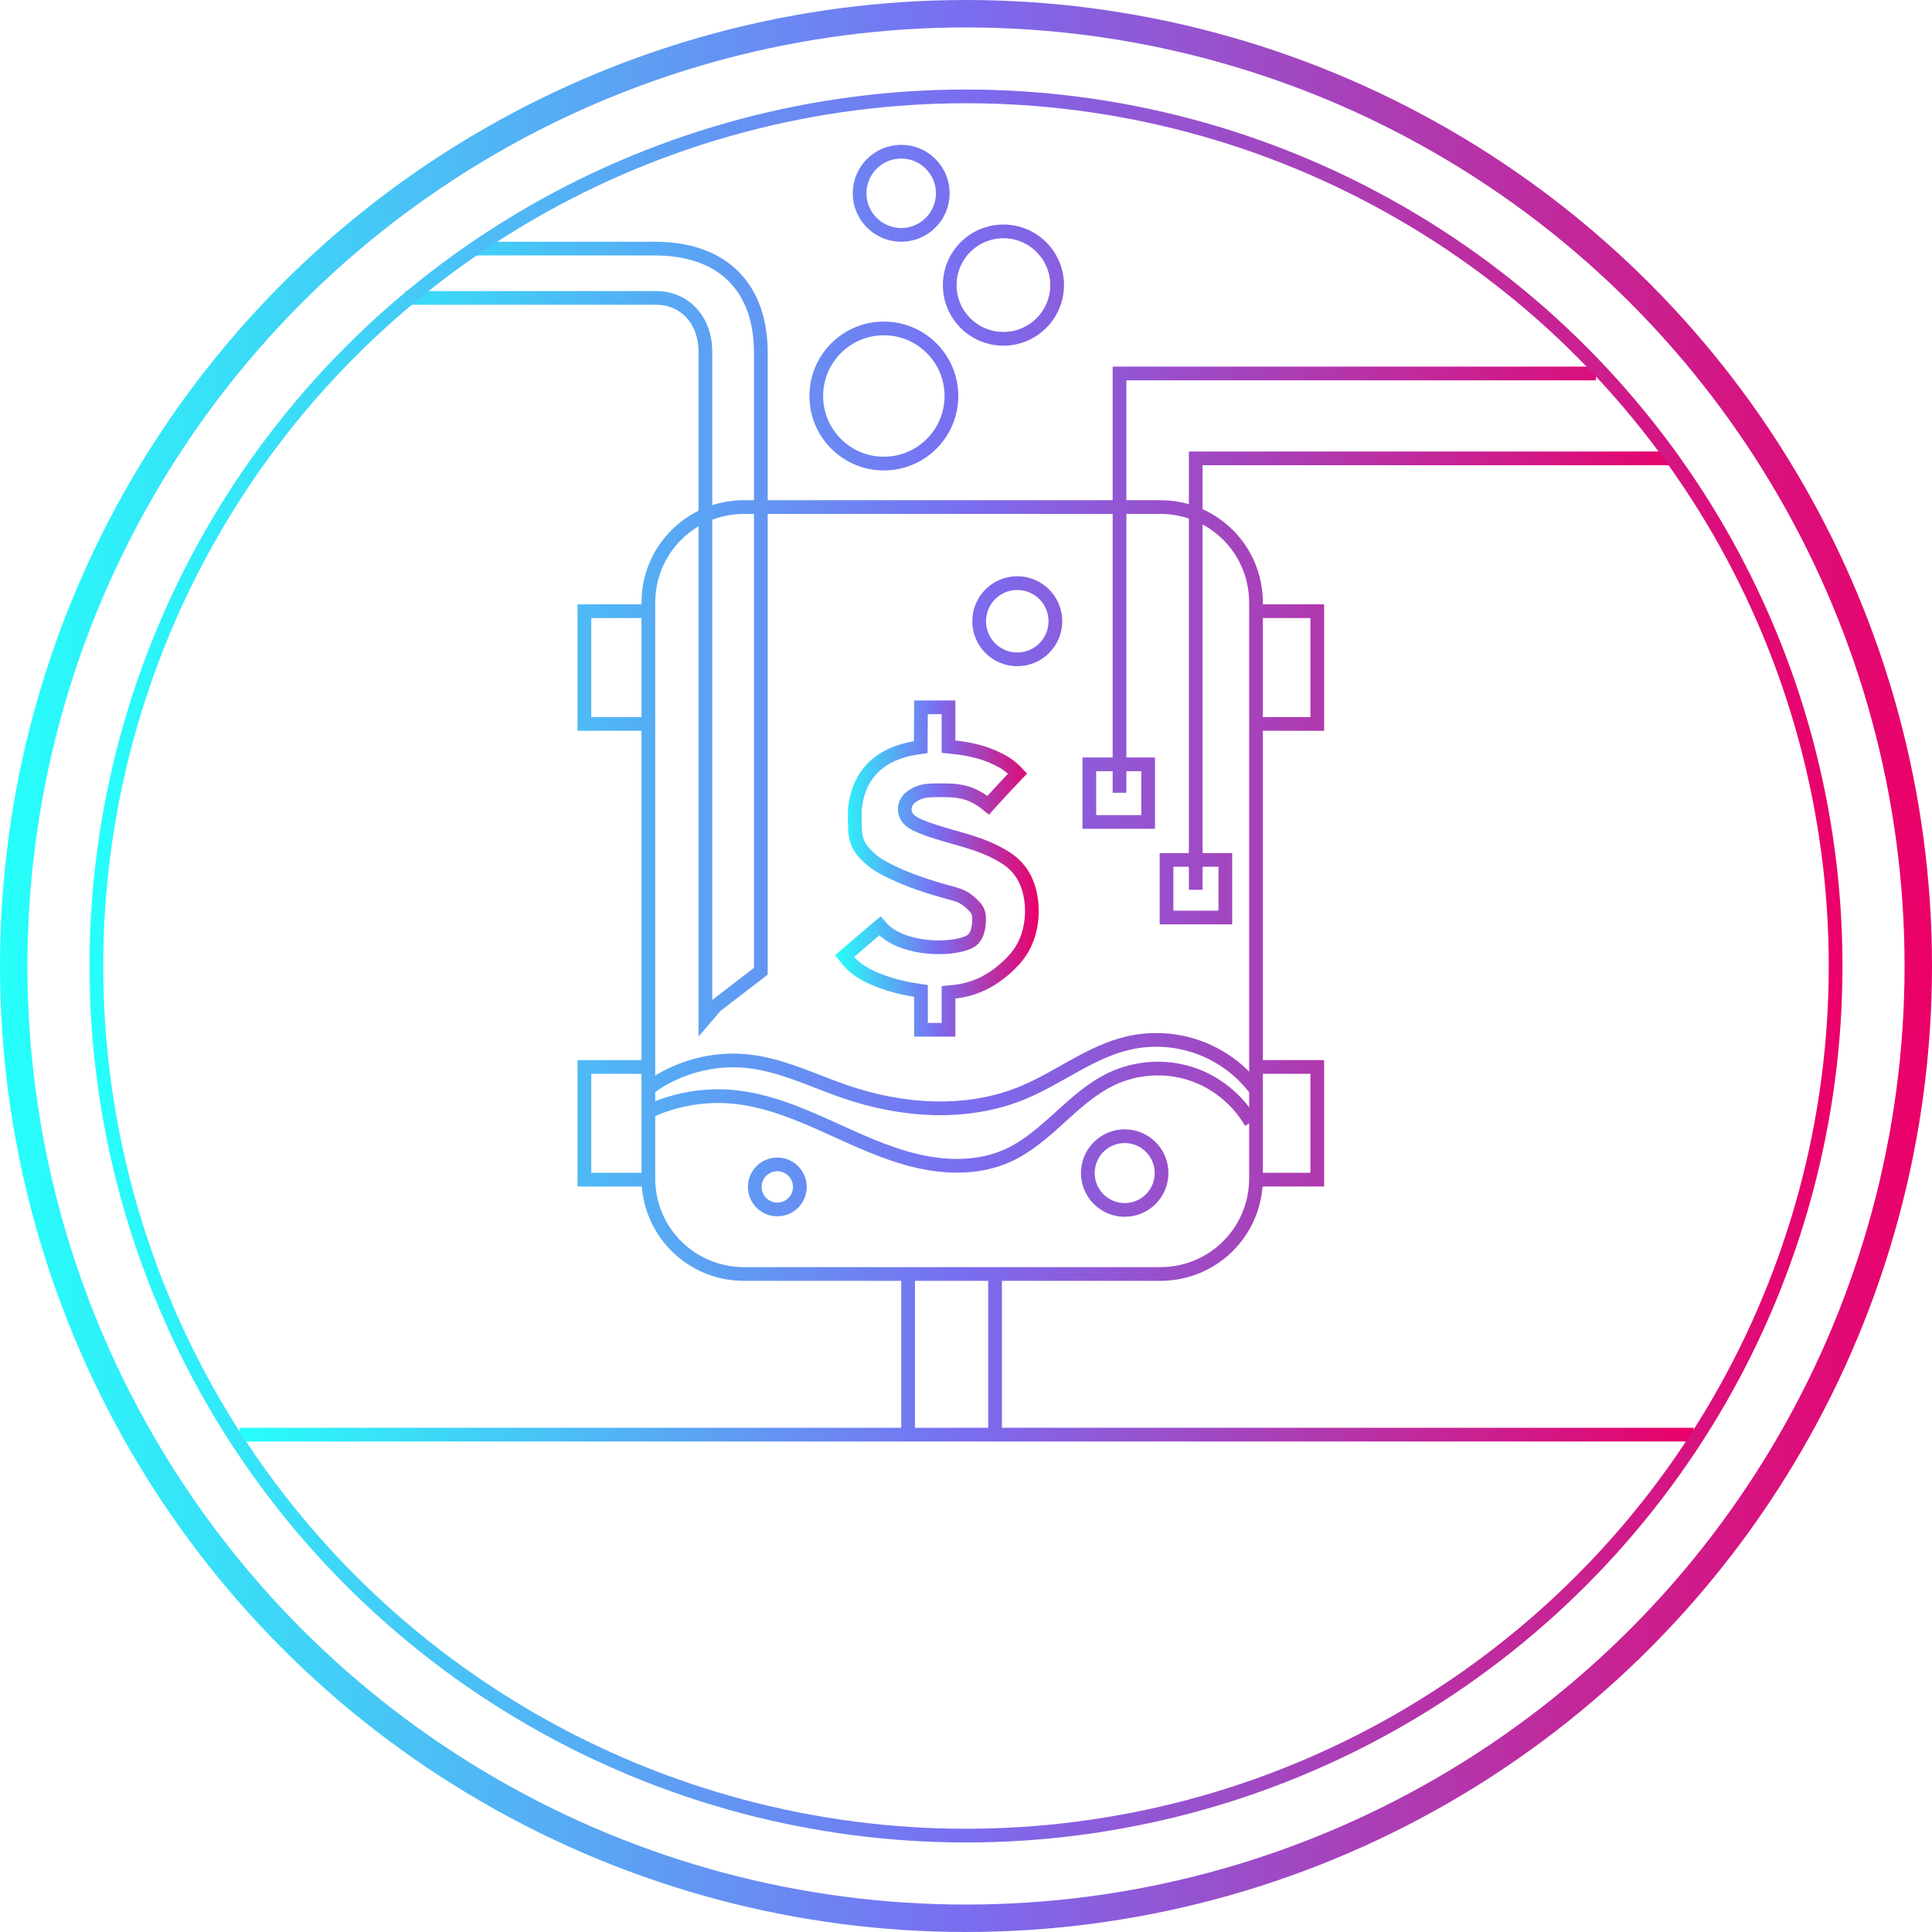 <?xml version="1.0" encoding="UTF-8" standalone="no"?>
<!-- Created with Inkscape (http://www.inkscape.org/) -->

<svg
   xmlns:dc="http://purl.org/dc/elements/1.1/"
   xmlns:cc="http://creativecommons.org/ns#"
   xmlns:rdf="http://www.w3.org/1999/02/22-rdf-syntax-ns#"
   xmlns:svg="http://www.w3.org/2000/svg"
   xmlns="http://www.w3.org/2000/svg"
   xmlns:xlink="http://www.w3.org/1999/xlink"
   xmlns:sodipodi="http://sodipodi.sourceforge.net/DTD/sodipodi-0.dtd"
   xmlns:inkscape="http://www.inkscape.org/namespaces/inkscape"
   width="281.605"
   height="281.605"
   viewBox="0 0 74.508 74.508"
   version="1.1"
   id="svg1028"
   inkscape:version="0.92.3 (2405546, 2018-03-11)">
  <defs
     id="defs1022">
    <linearGradient
       id="linearGradient5199-4-5"
       inkscape:collect="always">
      <stop
         id="stop5195"
         offset="0"
         style="stop-color:#26fffa;stop-opacity:1" />
      <stop
         style="stop-color:#7a6df0;stop-opacity:1"
         offset="0.5"
         id="stop5201" />
      <stop
         id="stop5197"
         offset="1"
         style="stop-color:#eb0068;stop-opacity:1" />
    </linearGradient>
    <filter
       inkscape:collect="always"
       style="color-interpolation-filters:sRGB"
       id="filter9890">
      <feBlend
         inkscape:collect="always"
         mode="screen"
         in2="BackgroundImage"
         id="feBlend9892" />
    </filter>
    <linearGradient
       inkscape:collect="always"
       xlink:href="#linearGradient5199-4-5"
       id="linearGradient9481-8-1"
       gradientUnits="userSpaceOnUse"
       gradientTransform="matrix(13.647,0,0,13.647,-626.817,-2885.508)"
       x1="47.893"
       y1="223.514"
       x2="68.127"
       y2="223.514" />
    <linearGradient
       inkscape:collect="always"
       xlink:href="#linearGradient5199-4-5"
       id="linearGradient6250"
       gradientUnits="userSpaceOnUse"
       gradientTransform="matrix(3.331,0,0,3.331,-236.133,-647.57)"
       x1="47.893"
       y1="223.514"
       x2="68.127"
       y2="223.514" />
    <linearGradient
       inkscape:collect="always"
       xlink:href="#linearGradient5199-4-5"
       id="linearGradient6248"
       gradientUnits="userSpaceOnUse"
       gradientTransform="matrix(3.648,0,0,3.648,-254.501,-718.346)"
       x1="47.893"
       y1="223.514"
       x2="68.127"
       y2="223.514" />
    <linearGradient
       gradientTransform="translate(-421.172,-287.692)"
       inkscape:collect="always"
       xlink:href="#linearGradient5199-4-5"
       id="linearGradient7454"
       x1="350.288"
       y1="378.084"
       x2="406.357"
       y2="378.084"
       gradientUnits="userSpaceOnUse" />
    <linearGradient
       inkscape:collect="always"
       xlink:href="#linearGradient5199-4-5"
       id="linearGradient7503"
       x1="350.288"
       y1="378.084"
       x2="406.357"
       y2="378.084"
       gradientUnits="userSpaceOnUse" />
    <inkscape:path-effect
       is_visible="true"
       id="path-effect7434"
       effect="spiro" />
    <inkscape:path-effect
       effect="spiro"
       id="path-effect7430"
       is_visible="true" />
    <linearGradient
       gradientTransform="translate(-421.172,-287.692)"
       inkscape:collect="always"
       xlink:href="#linearGradient5199-4-5"
       id="linearGradient7470"
       x1="373.253"
       y1="380.992"
       x2="381.11"
       y2="380.992"
       gradientUnits="userSpaceOnUse" />
    <linearGradient
       inkscape:collect="always"
       xlink:href="#linearGradient5199-4-5"
       id="linearGradient7979"
       gradientUnits="userSpaceOnUse"
       gradientTransform="translate(-421.172,-287.692)"
       x1="350.288"
       y1="378.084"
       x2="406.357"
       y2="378.084" />
    <linearGradient
       inkscape:collect="always"
       xlink:href="#linearGradient5199-4-5"
       id="linearGradient7981"
       gradientUnits="userSpaceOnUse"
       gradientTransform="translate(-421.172,-287.692)"
       x1="350.288"
       y1="378.084"
       x2="406.357"
       y2="378.084" />
    <linearGradient
       inkscape:collect="always"
       xlink:href="#linearGradient5199-4-5"
       id="linearGradient7983"
       gradientUnits="userSpaceOnUse"
       gradientTransform="translate(-421.172,-287.692)"
       x1="350.288"
       y1="378.084"
       x2="406.357"
       y2="378.084" />
    <linearGradient
       inkscape:collect="always"
       xlink:href="#linearGradient5199-4-5"
       id="linearGradient7985"
       gradientUnits="userSpaceOnUse"
       gradientTransform="translate(-421.172,-287.692)"
       x1="350.288"
       y1="378.084"
       x2="406.357"
       y2="378.084" />
    <linearGradient
       inkscape:collect="always"
       xlink:href="#linearGradient5199-4-5"
       id="linearGradient7987"
       gradientUnits="userSpaceOnUse"
       gradientTransform="translate(-421.172,-287.692)"
       x1="350.288"
       y1="378.084"
       x2="406.357"
       y2="378.084" />
    <linearGradient
       inkscape:collect="always"
       xlink:href="#linearGradient5199-4-5"
       id="linearGradient7989"
       gradientUnits="userSpaceOnUse"
       gradientTransform="translate(-421.172,-287.692)"
       x1="350.288"
       y1="378.084"
       x2="406.357"
       y2="378.084" />
    <linearGradient
       inkscape:collect="always"
       xlink:href="#linearGradient5199-4-5"
       id="linearGradient7991"
       gradientUnits="userSpaceOnUse"
       gradientTransform="translate(-421.172,-287.692)"
       x1="350.288"
       y1="378.084"
       x2="406.357"
       y2="378.084" />
    <linearGradient
       inkscape:collect="always"
       xlink:href="#linearGradient5199-4-5"
       id="linearGradient7993"
       gradientUnits="userSpaceOnUse"
       gradientTransform="translate(-421.172,-287.692)"
       x1="350.288"
       y1="378.084"
       x2="406.357"
       y2="378.084" />
    <linearGradient
       inkscape:collect="always"
       xlink:href="#linearGradient5199-4-5"
       id="linearGradient7995"
       gradientUnits="userSpaceOnUse"
       gradientTransform="translate(-421.172,-287.692)"
       x1="350.288"
       y1="378.084"
       x2="406.357"
       y2="378.084" />
    <linearGradient
       inkscape:collect="always"
       xlink:href="#linearGradient5199-4-5"
       id="linearGradient7997"
       gradientUnits="userSpaceOnUse"
       gradientTransform="translate(-421.172,-287.692)"
       x1="350.288"
       y1="378.084"
       x2="406.357"
       y2="378.084" />
    <linearGradient
       inkscape:collect="always"
       xlink:href="#linearGradient5199-4-5"
       id="linearGradient7999"
       gradientUnits="userSpaceOnUse"
       gradientTransform="translate(-421.172,-287.692)"
       x1="350.288"
       y1="378.084"
       x2="406.357"
       y2="378.084" />
    <linearGradient
       inkscape:collect="always"
       xlink:href="#linearGradient5199-4-5"
       id="linearGradient8001"
       gradientUnits="userSpaceOnUse"
       gradientTransform="translate(-421.172,-287.692)"
       x1="350.288"
       y1="378.084"
       x2="406.357"
       y2="378.084" />
    <linearGradient
       inkscape:collect="always"
       xlink:href="#linearGradient5199-4-5"
       id="linearGradient8003"
       gradientUnits="userSpaceOnUse"
       gradientTransform="translate(-421.172,-287.692)"
       x1="350.288"
       y1="378.084"
       x2="406.357"
       y2="378.084" />
    <linearGradient
       inkscape:collect="always"
       xlink:href="#linearGradient5199-4-5"
       id="linearGradient8005"
       gradientUnits="userSpaceOnUse"
       gradientTransform="translate(-421.172,-287.692)"
       x1="350.288"
       y1="378.084"
       x2="406.357"
       y2="378.084" />
    <linearGradient
       inkscape:collect="always"
       xlink:href="#linearGradient5199-4-5"
       id="linearGradient8007"
       gradientUnits="userSpaceOnUse"
       gradientTransform="translate(-421.172,-287.692)"
       x1="350.288"
       y1="378.084"
       x2="406.357"
       y2="378.084" />
    <linearGradient
       inkscape:collect="always"
       xlink:href="#linearGradient5199-4-5"
       id="linearGradient8009"
       gradientUnits="userSpaceOnUse"
       gradientTransform="translate(-421.172,-287.692)"
       x1="350.288"
       y1="378.084"
       x2="406.357"
       y2="378.084" />
    <linearGradient
       inkscape:collect="always"
       xlink:href="#linearGradient5199-4-5"
       id="linearGradient8011"
       gradientUnits="userSpaceOnUse"
       gradientTransform="translate(-421.172,-287.692)"
       x1="350.288"
       y1="378.084"
       x2="406.357"
       y2="378.084" />
    <linearGradient
       inkscape:collect="always"
       xlink:href="#linearGradient5199-4-5"
       id="linearGradient8013"
       gradientUnits="userSpaceOnUse"
       gradientTransform="translate(-421.172,-287.692)"
       x1="350.288"
       y1="378.084"
       x2="406.357"
       y2="378.084" />
    <linearGradient
       inkscape:collect="always"
       xlink:href="#linearGradient5199-4-5"
       id="linearGradient8015"
       gradientUnits="userSpaceOnUse"
       gradientTransform="translate(-421.172,-287.692)"
       x1="350.288"
       y1="378.084"
       x2="406.357"
       y2="378.084" />
    <linearGradient
       inkscape:collect="always"
       xlink:href="#linearGradient5199-4-5"
       id="linearGradient8017"
       gradientUnits="userSpaceOnUse"
       gradientTransform="translate(-421.172,-287.692)"
       x1="350.288"
       y1="378.084"
       x2="406.357"
       y2="378.084" />
  </defs>
  <sodipodi:namedview
     id="base"
     pagecolor="#ffffff"
     bordercolor="#666666"
     borderopacity="1.0"
     inkscape:pageopacity="0.0"
     inkscape:pageshadow="2"
     inkscape:zoom="1.4"
     inkscape:cx="147.54229"
     inkscape:cy="189.47368"
     inkscape:document-units="mm"
     inkscape:current-layer="layer1"
     showgrid="false"
     fit-margin-top="0"
     fit-margin-left="0"
     fit-margin-right="0"
     fit-margin-bottom="0"
     inkscape:window-width="1920"
     inkscape:window-height="1017"
     inkscape:window-x="-8"
     inkscape:window-y="-8"
     inkscape:window-maximized="1"
     units="px" />
  <g
     inkscape:label="Layer 1"
     inkscape:groupmode="layer"
     id="layer1"
     transform="translate(80.129,-59.804)">
    <path
       style="fill:none;stroke:url(#linearGradient7979);stroke-width:0.529;stroke-linecap:butt;stroke-linejoin:miter;stroke-miterlimit:4;stroke-dasharray:none;stroke-opacity:1"
       d="m -70.883,115.131 h 56.068"
       id="path6246"
       inkscape:connector-curvature="0" />
    <path
       inkscape:connector-curvature="0"
       id="rect6260"
       d="m -51.44,79.359 h 16.064 c 2.042,0 3.685,1.644 3.685,3.685 v 22.206 c 0,2.042 -1.644,3.685 -3.685,3.685 h -16.064 c -2.042,0 -3.685,-1.644 -3.685,-3.685 V 83.045 c 0,-2.042 1.644,-3.685 3.685,-3.685 z"
       style="opacity:1;fill:none;fill-opacity:1;fill-rule:nonzero;stroke:url(#linearGradient7981);stroke-width:0.529;stroke-linecap:round;stroke-linejoin:miter;stroke-miterlimit:4;stroke-dasharray:none;stroke-opacity:1;paint-order:normal" />
    <path
       style="fill:none;stroke:url(#linearGradient7983);stroke-width:0.529;stroke-linecap:butt;stroke-linejoin:miter;stroke-miterlimit:4;stroke-dasharray:none;stroke-opacity:1"
       d="M -36.955,90.377 V 74.207 h 18.375"
       id="path6264"
       inkscape:connector-curvature="0"
       sodipodi:nodetypes="ccc" />
    <path
       style="fill:none;stroke:url(#linearGradient7985);stroke-width:0.529;stroke-linecap:butt;stroke-linejoin:miter;stroke-miterlimit:4;stroke-dasharray:none;stroke-opacity:1"
       d="M -34.015,94.119 V 77.481 h 18.308"
       id="path6266"
       inkscape:connector-curvature="0"
       sodipodi:nodetypes="ccc" />
    <path
       style="fill:none;stroke:url(#linearGradient7987);stroke-width:0.529;stroke-linecap:butt;stroke-linejoin:miter;stroke-miterlimit:4;stroke-dasharray:none;stroke-opacity:1"
       d="m -31.785,83.375 h 2.457 v 4.347 h -2.362"
       id="path6268"
       inkscape:connector-curvature="0" />
    <path
       inkscape:connector-curvature="0"
       id="path6270"
       d="m -31.785,100.951 h 2.457 v 4.347 h -2.362"
       style="fill:none;stroke:url(#linearGradient7989);stroke-width:0.529;stroke-linecap:butt;stroke-linejoin:miter;stroke-miterlimit:4;stroke-dasharray:none;stroke-opacity:1" />
    <path
       inkscape:connector-curvature="0"
       id="path6272"
       d="m -55.134,83.375 h -2.457 v 4.347 h 2.362"
       style="fill:none;stroke:url(#linearGradient7991);stroke-width:0.529;stroke-linecap:butt;stroke-linejoin:miter;stroke-miterlimit:4;stroke-dasharray:none;stroke-opacity:1" />
    <path
       style="fill:none;stroke:url(#linearGradient7993);stroke-width:0.529;stroke-linecap:butt;stroke-linejoin:miter;stroke-miterlimit:4;stroke-dasharray:none;stroke-opacity:1"
       d="m -55.134,100.951 h -2.457 v 4.347 h 2.362"
       id="path6274"
       inkscape:connector-curvature="0" />
    <path
       style="fill:none;stroke:url(#linearGradient7995);stroke-width:0.529;stroke-linecap:butt;stroke-linejoin:miter;stroke-miterlimit:4;stroke-dasharray:none;stroke-opacity:1"
       d="m -45.108,108.936 v 6"
       id="path6276"
       inkscape:connector-curvature="0" />
    <path
       inkscape:connector-curvature="0"
       id="path6278"
       d="m -41.754,108.936 v 6"
       style="fill:none;stroke:url(#linearGradient7997);stroke-width:0.529;stroke-linecap:butt;stroke-linejoin:miter;stroke-miterlimit:4;stroke-dasharray:none;stroke-opacity:1" />
    <path
       id="path6282"
       style="fill:none;stroke:url(#linearGradient7999);stroke-width:0.529;stroke-linecap:butt;stroke-linejoin:miter;stroke-miterlimit:4;stroke-dasharray:none;stroke-opacity:1"
       d="m -64.503,71.292 h 9.676 c 1.016,0 1.902,0.756 1.902,2.105 v 25.666 l 0.401,-0.468 1.737,-1.336 v -23.85 c 0,-2.442 -1.382,-4.018 -4.099,-4.018 h -6.96"
       inkscape:connector-curvature="0"
       sodipodi:nodetypes="csccccssc" />
    <path
       inkscape:connector-curvature="0"
       id="rect6287"
       d="m -38.119,89.281 h 2.268 v 2.221 h -2.268 z"
       style="opacity:1;fill:none;fill-opacity:1;fill-rule:nonzero;stroke:url(#linearGradient8001);stroke-width:0.529;stroke-linecap:round;stroke-linejoin:miter;stroke-miterlimit:4;stroke-dasharray:none;stroke-opacity:1;paint-order:normal" />
    <path
       inkscape:connector-curvature="0"
       id="rect6289"
       d="m -35.142,92.967 h 2.268 v 2.221 h -2.268 z"
       style="opacity:1;fill:none;fill-opacity:1;fill-rule:nonzero;stroke:url(#linearGradient8003);stroke-width:0.529;stroke-linecap:round;stroke-linejoin:miter;stroke-miterlimit:4;stroke-dasharray:none;stroke-opacity:1;paint-order:normal" />
    <path
       style="opacity:1;fill:none;fill-opacity:1;fill-rule:nonzero;stroke:url(#linearGradient7470);stroke-width:0.529;stroke-linecap:round;stroke-linejoin:miter;stroke-miterlimit:4;stroke-dasharray:none;stroke-opacity:1;paint-order:normal"
       d="m -44.612,98.768 v -0.75 l -0.162,-0.024 c -1.146,-0.171 -2.142,-0.583 -2.567,-1.063 -0.086,-0.097 -0.213,-0.256 -0.213,-0.256 0,0 1.198,-1.033 1.311,-1.125 l 0.049,-0.04 0.047,0.054 c 0.319,0.367 0.888,0.626 1.598,0.728 0.675,0.097 1.409,0.03 1.806,-0.164 0.215,-0.105 0.335,-0.343 0.367,-0.723 0.029,-0.356 -0.024,-0.507 -0.253,-0.722 -0.267,-0.25 -0.414,-0.329 -0.807,-0.435 -0.922,-0.247 -1.663,-0.507 -2.268,-0.796 -0.515,-0.246 -0.752,-0.403 -1.02,-0.676 -0.246,-0.251 -0.35,-0.442 -0.409,-0.755 -0.032,-0.17 -0.045,-0.845 -0.021,-1.066 0.094,-0.837 0.459,-1.458 1.098,-1.867 0.342,-0.218 0.815,-0.382 1.299,-0.45 l 0.136,-0.019 0.005,-0.769 0.005,-0.768 h 0.531 0.531 v 0.758 0.758 l 0.083,0.008 c 0.264,0.028 0.361,0.041 0.549,0.072 0.258,0.043 0.552,0.116 0.797,0.198 0.224,0.075 0.6,0.253 0.768,0.363 0.152,0.099 0.344,0.258 0.412,0.34 l 0.055,0.058 -0.054,0.056 c -0.028,0.029 -0.275,0.292 -0.55,0.586 -0.275,0.294 -0.528,0.579 -0.528,0.579 0,0 -0.028,-0.023 -0.127,-0.098 -0.298,-0.224 -0.595,-0.362 -0.91,-0.423 -0.235,-0.046 -0.391,-0.057 -0.811,-0.057 -0.47,-1.19e-4 -0.611,0.015 -0.823,0.091 -0.136,0.048 -0.335,0.175 -0.403,0.256 -0.184,0.22 -0.196,0.506 -0.031,0.725 0.171,0.228 0.623,0.415 1.78,0.739 0.755,0.211 1.155,0.351 1.55,0.545 0.553,0.271 0.861,0.523 1.099,0.902 0.43,0.686 0.478,1.797 0.113,2.609 -0.144,0.32 -0.326,0.573 -0.615,0.854 -0.454,0.441 -0.924,0.735 -1.443,0.904 -0.257,0.083 -0.504,0.132 -0.8,0.158 l -0.111,0.01 v 0.722 0.722 h -0.531 -0.531 z"
       id="path7341"
       inkscape:connector-curvature="0"
       sodipodi:nodetypes="cccccccccccccccccccccccccccccccccccccccccccccccccccccc" />
    <path
       style="fill:none;stroke:url(#linearGradient8005);stroke-width:0.529;stroke-linecap:butt;stroke-linejoin:miter;stroke-miterlimit:4;stroke-dasharray:none;stroke-opacity:1"
       d="m -55.063,101.736 c 1.087,-0.789 2.474,-1.154 3.809,-1.002 1.291,0.147 2.479,0.747 3.708,1.169 2.218,0.763 4.717,0.937 6.882,0.033 1.379,-0.575 2.588,-1.566 4.042,-1.904 0.888,-0.207 1.835,-0.153 2.694,0.153 0.859,0.306 1.627,0.863 2.184,1.584"
       id="path7428"
       inkscape:connector-curvature="0"
       inkscape:path-effect="#path-effect7430"
       inkscape:original-d="m -55.062852,101.73594 c 1.26978,-0.33435 2.53931,-0.66844 3.80859,-1.00226 1.26926,-0.33382 2.47251,0.77927 3.70835,1.1693 1.23587,0.39004 4.588407,0.022 6.882178,0.0334 2.293811,0.0114 2.69526,-1.26979 4.042471,-1.90429 1.347229,-0.634495 3.252039,1.1579 4.87767,1.73725" />
    <path
       inkscape:original-d="m -55.062852,102.64545 c 1.26978,-0.33435 1.9251,-0.20778 3.19438,-0.5416 1.26926,-0.33382 2.47251,0.77927 3.70835,1.1693 1.23587,0.39004 4.588408,1.09108 6.882179,1.10248 2.293808,0.0114 2.69526,-2.33887 4.042468,-2.97337 1.347232,-0.6345 3.724511,1.11065 5.350143,1.69"
       inkscape:path-effect="#path-effect7434"
       inkscape:connector-curvature="0"
       id="path7432"
       d="m -55.063,102.645 c 0.994,-0.453 2.107,-0.641 3.194,-0.542 1.297,0.119 2.521,0.633 3.708,1.169 1.093,0.494 2.186,1.015 3.353,1.294 1.167,0.279 2.435,0.299 3.53,-0.192 0.766,-0.344 1.404,-0.914 2.026,-1.479 0.622,-0.564 1.255,-1.139 2.016,-1.495 0.931,-0.434 2.025,-0.506 3.004,-0.197 0.979,0.309 1.834,0.997 2.346,1.887"
       style="fill:none;stroke:url(#linearGradient8007);stroke-width:0.529;stroke-linecap:butt;stroke-linejoin:miter;stroke-miterlimit:4;stroke-dasharray:none;stroke-opacity:1"
       sodipodi:nodetypes="ccsscc" />
    <circle
       style="opacity:1;fill:none;fill-opacity:1;fill-rule:nonzero;stroke:url(#linearGradient8009);stroke-width:0.529;stroke-linecap:round;stroke-linejoin:miter;stroke-miterlimit:4;stroke-dasharray:none;stroke-opacity:1;paint-order:normal"
       id="path7436"
       cx="-50.152"
       cy="105.578"
       r="0.869" />
    <ellipse
       style="opacity:1;fill:none;fill-opacity:1;fill-rule:nonzero;stroke:url(#linearGradient8011);stroke-width:0.529;stroke-linecap:round;stroke-linejoin:miter;stroke-miterlimit:4;stroke-dasharray:none;stroke-opacity:1;paint-order:normal"
       id="path7438"
       cx="-36.755"
       cy="105.043"
       rx="1.422"
       ry="1.422" />
    <circle
       style="opacity:1;fill:none;fill-opacity:1;fill-rule:nonzero;stroke:url(#linearGradient8013);stroke-width:0.529;stroke-linecap:round;stroke-linejoin:miter;stroke-miterlimit:4;stroke-dasharray:none;stroke-opacity:1;paint-order:normal"
       id="path7440"
       cx="-40.898"
       cy="83.762"
       r="1.47" />
    <circle
       style="opacity:1;fill:none;fill-opacity:1;fill-rule:nonzero;stroke:url(#linearGradient8015);stroke-width:0.529;stroke-linecap:round;stroke-linejoin:miter;stroke-miterlimit:4;stroke-dasharray:none;stroke-opacity:1;paint-order:normal"
       id="path7442"
       cx="-46.043"
       cy="75.076"
       r="2.606" />
    <circle
       r="2.071"
       cy="70.799"
       cx="-41.432"
       id="circle7444"
       style="opacity:1;fill:none;fill-opacity:1;fill-rule:nonzero;stroke:url(#linearGradient8017);stroke-width:0.529;stroke-linecap:round;stroke-linejoin:miter;stroke-miterlimit:4;stroke-dasharray:none;stroke-opacity:1;paint-order:normal" />
    <circle
       style="opacity:1;fill:none;fill-opacity:1;fill-rule:nonzero;stroke:url(#linearGradient7454);stroke-width:0.529;stroke-linecap:round;stroke-linejoin:miter;stroke-miterlimit:4;stroke-dasharray:none;stroke-opacity:1;paint-order:normal"
       id="circle7446"
       cx="-45.374"
       cy="67.258"
       r="1.604" />
    <circle
       inkscape:export-ydpi="182"
       inkscape:export-xdpi="182"
       inkscape:export-filename="C:\Users\Mantissa\g17529.png"
       r="36.725"
       cy="97.058"
       cx="-42.875"
       id="circle6236"
       style="display:inline;opacity:1;fill:none;fill-opacity:1;fill-rule:nonzero;stroke:url(#linearGradient6248);stroke-width:1.058;stroke-linecap:round;stroke-linejoin:round;stroke-miterlimit:4;stroke-dasharray:none;stroke-opacity:1;paint-order:markers stroke fill;enable-background:new" />
    <circle
       style="display:inline;opacity:1;fill:none;fill-opacity:1;fill-rule:nonzero;stroke:url(#linearGradient6250);stroke-width:0.529;stroke-linecap:round;stroke-linejoin:round;stroke-miterlimit:4;stroke-dasharray:none;stroke-opacity:1;paint-order:markers stroke fill;enable-background:new"
       id="circle6238"
       cx="-42.875"
       cy="97.058"
       r="33.537"
       inkscape:export-filename="C:\Users\Mantissa\g17529.png"
       inkscape:export-xdpi="182"
       inkscape:export-ydpi="182" />
  </g>
</svg>

